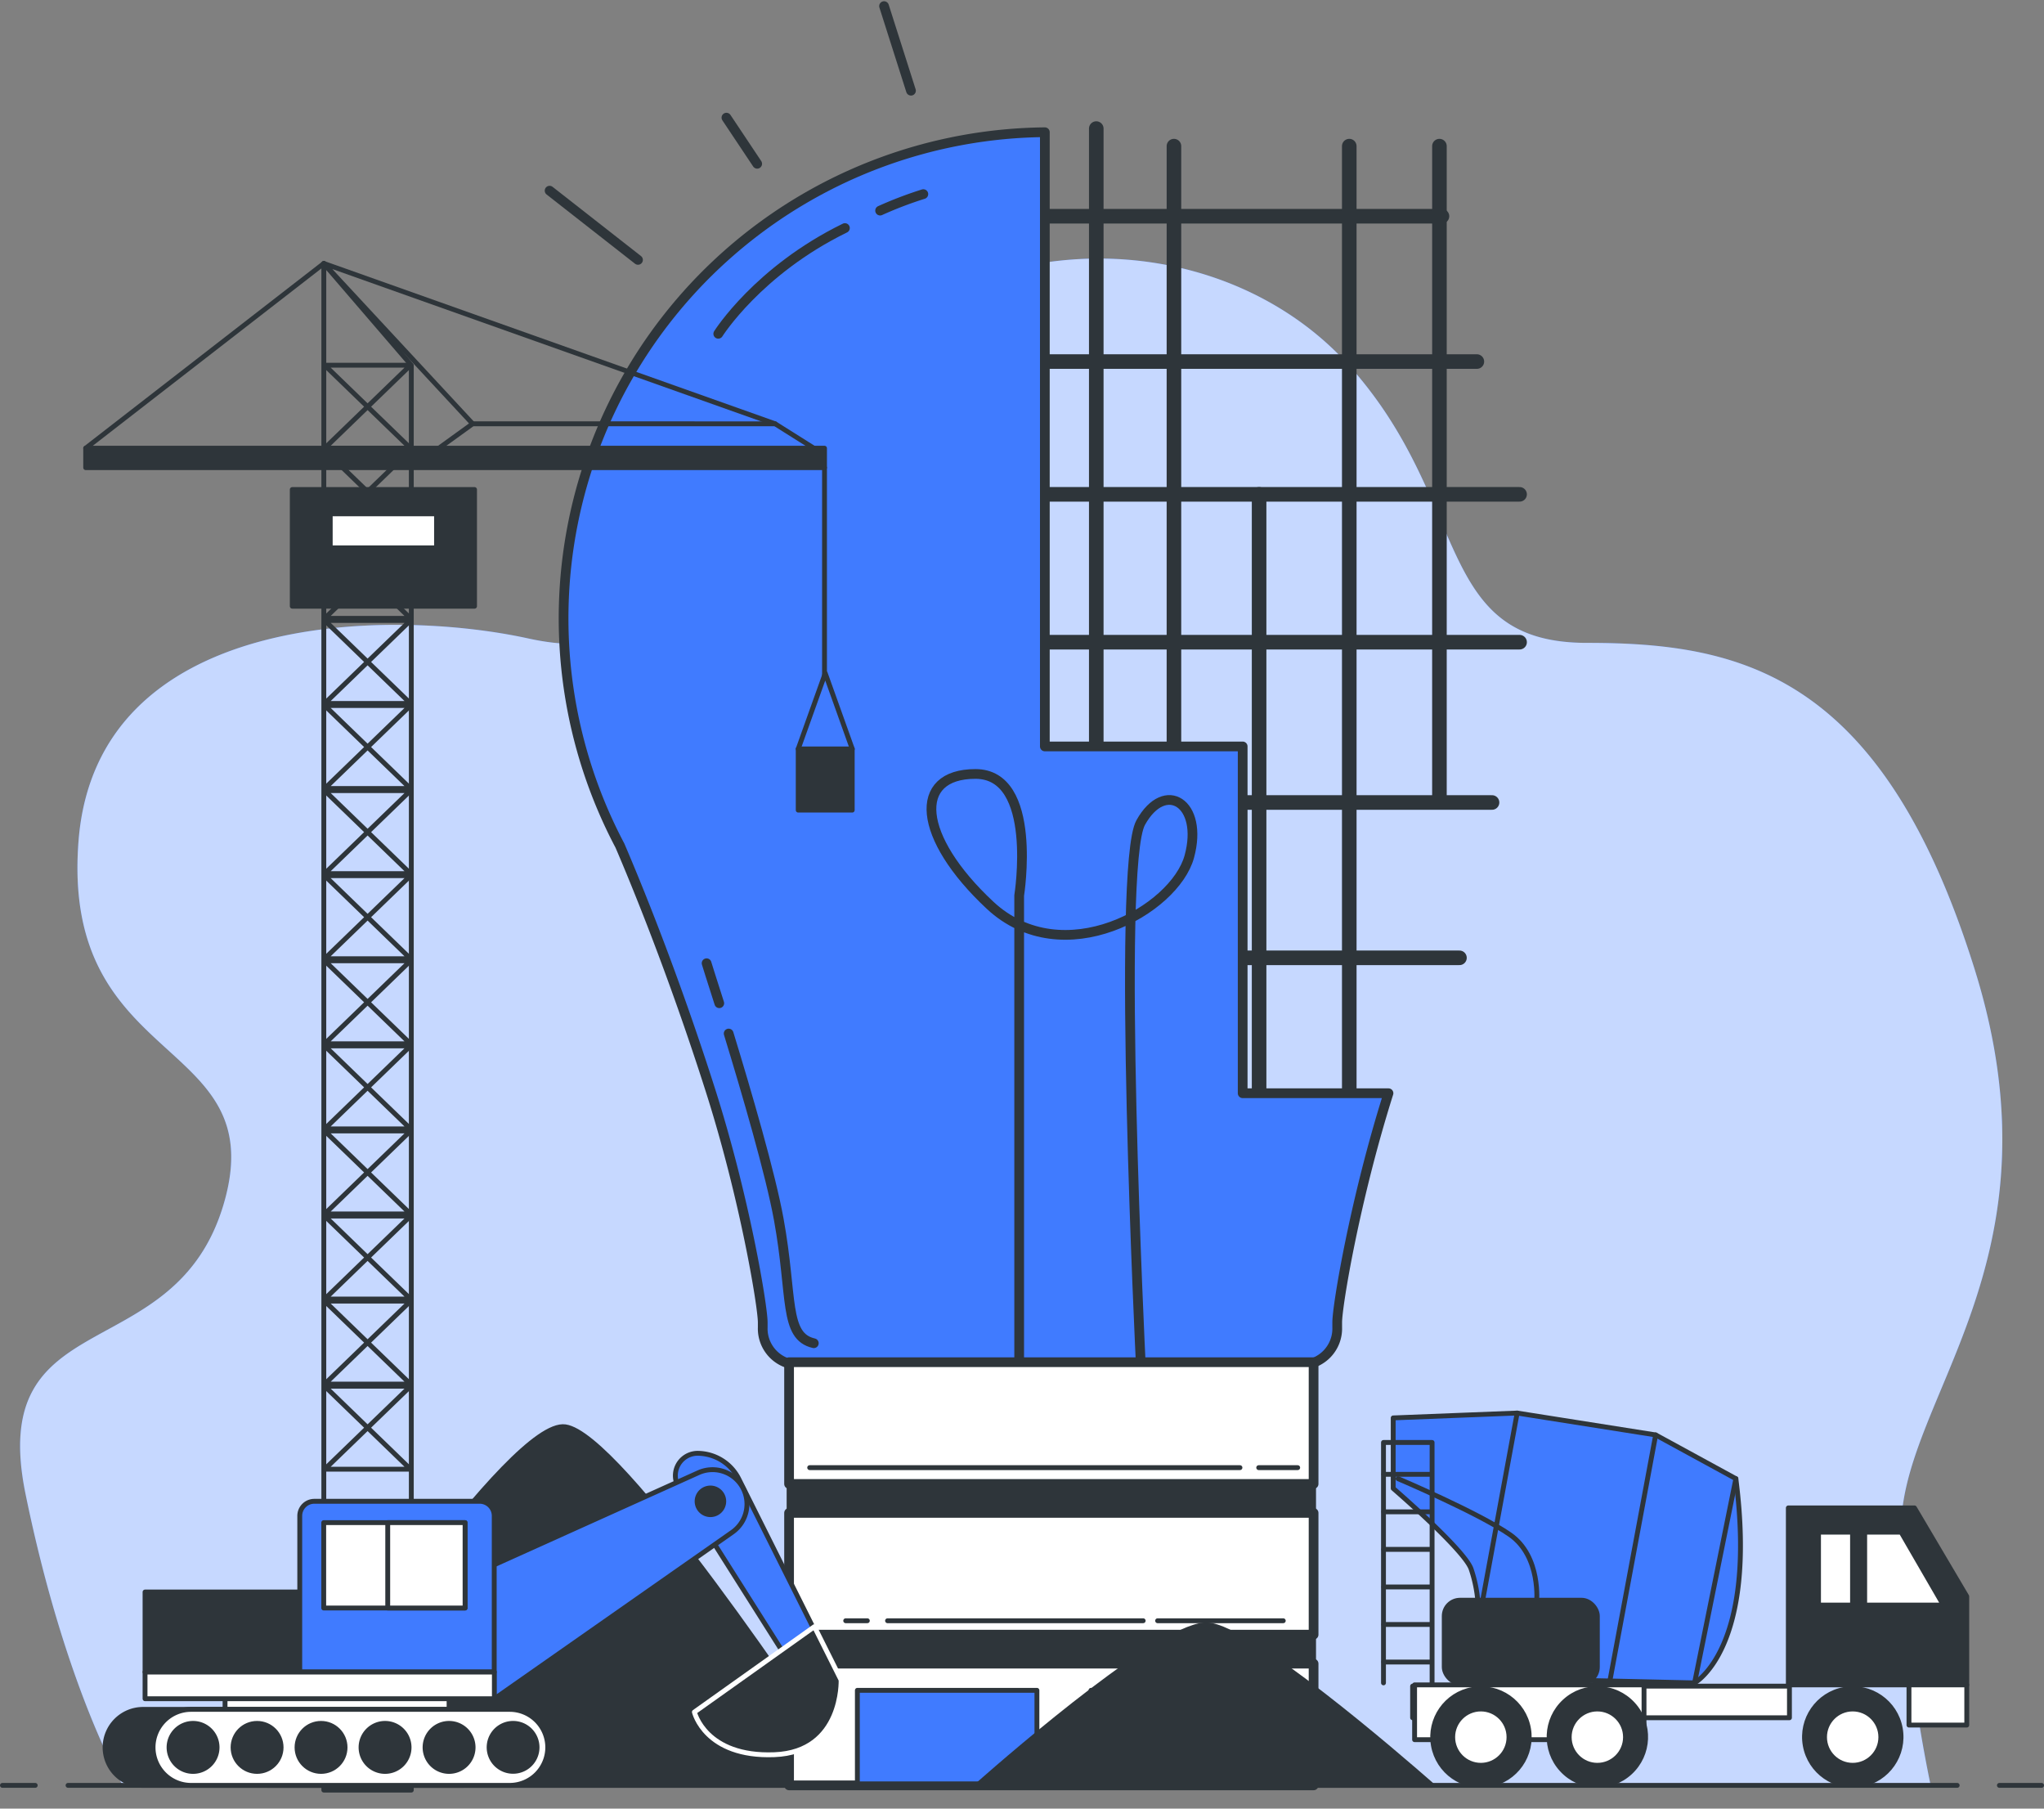 <svg xmlns="http://www.w3.org/2000/svg" width="420.52" height="371.992" viewBox="0 0 420.52 371.992"><rect x="0" y="0" width="420.52" height="371.992" fill="#808080" stroke="none"/><defs><style>.a,.f,.i{fill:#407bff;}.b,.g,.j{fill:#fff;}.b{opacity:0.7;}.c,.k{fill:#2e353a;}.c,.d,.e,.f,.g,.h,.i,.j{stroke:#2e353a;}.c,.d,.e,.f,.g,.h,.i,.j,.k{stroke-linecap:round;stroke-linejoin:round;}.d,.e,.h{fill:none;}.d{stroke-width:3px;}.e,.f,.g{stroke-width:2px;}.k{stroke:#fff;}</style></defs><g transform="translate(-39.74 -52.684)"><path class="a" d="M436.94,419.9H65S53.19,400,45,360s30.84-25.4,40.82-59.88-33.56-27.21-29.93-74.39,63.5-48.08,92.53-41.73,25.4-15.42,59-51.71,84.37-32.66,109.77-4.53,17.23,57.15,49,57.15S427,191.29,446,252.07s-15.77,88.56-15.14,116a300.575,300.575,0,0,0,6.08,51.83Z"/><path class="b" d="M436.94,419.9H65S53.19,400,45,360s30.84-25.4,40.82-59.88-33.56-27.21-29.93-74.39,63.5-48.08,92.53-41.73,25.4-15.42,59-51.71,84.37-32.66,109.77-4.53,17.23,57.15,49,57.15S427,191.29,446,252.07s-15.77,88.56-15.14,116a300.575,300.575,0,0,0,6.08,51.83Z"/><path class="c" d="M215.41,419.9c-9.11-13.87-48-72.19-59.38-73.75-11.09-1.52-50.5,57.45-61.16,73.75Z"/><line class="d" y2="134.49" transform="translate(265.28 79.13)"/><line class="d" y2="130.88" transform="translate(281.26 82.74)"/><line class="d" y2="126.77" transform="translate(298.78 154.36)"/><line class="d" y2="198.39" transform="translate(317.33 82.74)"/><line class="d" y2="134.49" transform="translate(335.88 82.74)"/><line class="d" x2="85.03" transform="translate(251.37 97.16)"/><line class="d" x2="92.21" transform="translate(251.37 127.05)"/><line class="d" x2="102.54" transform="translate(249.83 154.36)"/><line class="d" x2="104.09" transform="translate(248.28 184.77)"/><line class="d" x2="78.84" transform="translate(267.86 217.74)"/><line class="d" x2="51.53" transform="translate(288.47 249.69)"/><line class="e" x2="18.19" y2="14.24" transform="translate(152.81 91.9)"/><line class="e" x2="6.33" y2="9.49" transform="translate(189.19 76.88)"/><line class="e" x2="5.54" y2="17.4" transform="translate(221.62 53.94)"/><path class="f" d="M325.4,277.54h-30V206.21H254.7V79.88a100,100,0,0,0-87.42,146.73c3.26,7.59,10.92,26.18,18.59,50.22,7.09,22.19,10.79,44.5,10.79,47.87v1a7.48,7.48,0,0,0,7.47,7.74H307.38a7.49,7.49,0,0,0,7.47-7.74v-1C314.83,321.37,318.46,299.49,325.4,277.54Z"/><path class="e" d="M220.81,96a80.31,80.31,0,0,1,8.89-3.39"/><path class="e" d="M187.51,121.34s8.15-13,26.06-21.75"/><path class="e" d="M189.65,265.26c3.71,12.12,8.62,28.91,10.32,38.29,2.88,15.82,1,24,7.2,25.41"/><path class="e" d="M185.11,250.8s1,3.25,2.61,8.23"/><path class="e" d="M249.42,332.47v-95.6s4-25-9-25-12,13,3,27,38,1,41-10-5-16-10-7,0,111,0,111"/><rect class="g" width="107.91" height="25.04" transform="translate(202.08 332.86)"/><rect class="g" width="107.91" height="25.04" transform="translate(202.08 363.86)"/><rect class="c" width="107.91" height="5.96" transform="translate(202.08 357.9)"/><rect class="g" width="107.91" height="25.04" transform="translate(202.08 394.86)"/><line class="h" x2="8.02" transform="translate(298.7 354.55)"/><line class="h" x2="88.52" transform="translate(206.32 354.55)"/><line class="h" x2="25.85" transform="translate(277.9 386.04)"/><line class="h" x2="52.59" transform="translate(222.34 386.04)"/><line class="h" x2="4.45" transform="translate(213.73 386.04)"/><rect class="c" width="107.91" height="5.96" transform="translate(202.08 388.9)"/><rect class="i" width="36.94" height="19.23" transform="translate(216.13 400.35)"/><rect class="i" width="36.94" height="19.23" transform="translate(264.2 400.35)"/><path class="c" d="M334.37,419.9c-7.08-6.21-37.31-32.32-46.11-33-8.62-.69-39.22,25.72-47.5,33Z"/><line class="j" x2="8.68" transform="translate(451.08 419.9)"/><line class="j" x2="388.66" transform="translate(53.74 419.9)"/><line class="j" x2="6.75" transform="translate(40.24 419.9)"/><path class="c" d="M433.61,362.83H407.66v36.4h36.71v-18.2Z"/><rect class="j" width="11.89" height="8.27" transform="translate(432.48 399.23)"/><path class="i" d="M388.37,398.82s13-7,8.5-42l-16.5-9-28.5-4.5-25.5,1v14.5s14.5,12.5,16,16.5a27.72,27.72,0,0,1,1.5,8.5v14Z"/><line class="h" x1="8.5" y2="42" transform="translate(388.37 356.82)"/><line class="h" x1="9.5" y2="51" transform="translate(370.87 347.82)"/><line class="h" x1="7" y2="38" transform="translate(344.87 343.32)"/><path class="h" d="M327.37,356.82s16.5,7,23,11.5,5.5,14,5.5,14"/><rect class="j" width="77.53" height="6.5" transform="translate(330.36 399.49)"/><path class="j" d="M423.37,382.82h16.19l-8.69-15h-7.5Z"/><rect class="j" width="7" height="15" transform="translate(413.87 367.82)"/><rect class="j" width="47.2" height="11.27" transform="translate(330.77 399.23)"/><circle class="c" cx="9.93" cy="9.93" r="9.93" transform="translate(409.38 401.939) rotate(-10.24)"/><circle class="j" cx="5.79" cy="5.79" r="5.79" transform="translate(415.11 404.19)"/><circle class="c" cx="9.93" cy="9.93" r="9.93" transform="translate(332.914 401.914) rotate(-10.04)"/><circle class="j" cx="5.79" cy="5.79" r="5.79" transform="translate(338.61 404.19)"/><circle class="c" cx="9.93" cy="9.93" r="9.93" transform="translate(354.344 409.34) rotate(-42.56)"/><circle class="j" cx="5.79" cy="5.79" r="5.79" transform="translate(362.58 404.19)"/><rect class="c" width="31.5" height="17" rx="3.25" transform="translate(336.87 381.82)"/><path class="h" d="M324.37,398.82V349.37h10v49.45"/><line class="h" x2="9.82" transform="translate(324.44 355.92)"/><line class="h" x2="9.82" transform="translate(324.44 363.64)"/><line class="h" x2="9.82" transform="translate(324.44 371.36)"/><line class="h" x2="9.82" transform="translate(324.44 379.09)"/><line class="h" x2="9.82" transform="translate(324.44 386.81)"/><line class="h" x2="9.82" transform="translate(324.44 394.53)"/><path class="h" d="M124.36,420.87h-18v-314l18,20.93Z"/><path class="h" d="M106.54,354.87h17.65L106.54,337.8h17.65Z"/><path class="h" d="M106.54,337.37h17.65L106.54,320.3h17.65Z"/><path class="h" d="M106.54,319.87h17.65L106.54,302.8h17.65Z"/><path class="h" d="M106.54,302.37h17.65L106.54,285.3h17.65Z"/><path class="h" d="M106.54,284.87h17.65L106.54,267.8h17.65Z"/><path class="h" d="M106.54,267.37h17.65L106.54,250.3h17.65Z"/><path class="h" d="M106.54,249.87h17.65L106.54,232.8h17.65Z"/><path class="h" d="M106.54,232.37h17.65L106.54,215.3h17.65Z"/><path class="h" d="M106.54,214.87h17.65L106.54,197.8h17.65Z"/><path class="h" d="M106.54,197.37h17.65L106.54,180.3h17.65Z"/><path class="h" d="M106.54,179.87h17.65L106.54,162.8h17.65Z"/><path class="h" d="M106.54,162.37h17.65L106.54,145.3h17.65Z"/><path class="h" d="M106.54,144.87h17.65L106.54,127.8h17.65Z"/><path class="h" d="M207.93,145.34l-8.72-5.49H136.98l-7.6,5.49Z"/><rect class="c" width="152" height="4" transform="translate(57.37 144.87)"/><path class="h" d="M199.21,139.85l-92.85-32.98,30.62,32.98"/><line class="h" x1="49" y2="38" transform="translate(57.37 106.87)"/><rect class="c" width="37.5" height="24" transform="translate(99.87 153.37)"/><rect class="j" width="21.87" height="7" transform="translate(107.68 158.37)"/><line class="j" y2="43.12" transform="translate(209.37 148.87)"/><rect class="c" width="11.11" height="12.59" transform="translate(203.96 206.72)"/><path class="h" d="M203.96,206.72l5.56-15.55,5.56,15.55"/><path class="i" d="M179.4,358.65l24,37.94,6-4.39-17.66-35.32a9.55,9.55,0,0,0-8.55-5.28h0a4.59,4.59,0,0,0-3.79,7.05Z"/><path class="k" d="M207.29,387.26,182.6,404.82s2.2,9.32,16.46,8.77,13.72-15.36,13.72-15.36Z"/><path class="i" d="M138.71,375.74l44.72-20.15a7.08,7.08,0,0,1,8.6,2.25h0a7.07,7.07,0,0,1-1.64,10l-48.93,34.25Z"/><rect class="j" width="46.09" height="7.13" transform="translate(86.04 400.43)"/><rect class="c" width="40.05" height="16.46" transform="translate(69.58 380.13)"/><path class="i" d="M104.42,361.47h34a3,3,0,0,1,3,3v32.1H101.41v-32.1a3,3,0,0,1,3.01-3Z"/><path class="c" d="M69.17,419.9h65.57a7.81,7.81,0,0,0,7.81-7.81h0a7.82,7.82,0,0,0-7.81-7.82H69.17a7.82,7.82,0,0,0-7.81,7.82h0A7.81,7.81,0,0,0,69.17,419.9Z"/><path class="j" d="M79.05,419.9h65.56a7.82,7.82,0,0,0,7.82-7.81h0a7.82,7.82,0,0,0-7.82-7.82H79.05a7.82,7.82,0,0,0-7.82,7.82h0A7.82,7.82,0,0,0,79.05,419.9Z"/><rect class="j" width="71.87" height="5.49" transform="translate(69.58 396.59)"/><path class="c" d="M84.4,412.09a4.94,4.94,0,1,1-4.94-4.94,4.94,4.94,0,0,1,4.94,4.94Z"/><circle class="c" cx="4.94" cy="4.94" r="4.94" transform="translate(87.69 407.15)"/><circle class="c" cx="4.94" cy="4.94" r="4.94" transform="translate(100.85 407.15)"/><path class="c" d="M123.9,412.09a4.94,4.94,0,1,1-4.94-4.94,4.94,4.94,0,0,1,4.94,4.94Z"/><path class="c" d="M137.07,412.09a4.94,4.94,0,1,1-4.94-4.94,4.94,4.94,0,0,1,4.94,4.94Z"/><path class="c" d="M150.23,412.09a4.93,4.93,0,1,1-1.44-3.493,4.94,4.94,0,0,1,1.44,3.493Z"/><path class="c" d="M188.64,361.47a2.74,2.74,0,1,0-.8,1.944,2.75,2.75,0,0,0,.8-1.944Z"/><rect class="j" width="29.08" height="17.56" transform="translate(106.34 365.86)"/><rect class="j" width="15.91" height="17.56" transform="translate(119.51 365.86)"/></g></svg>